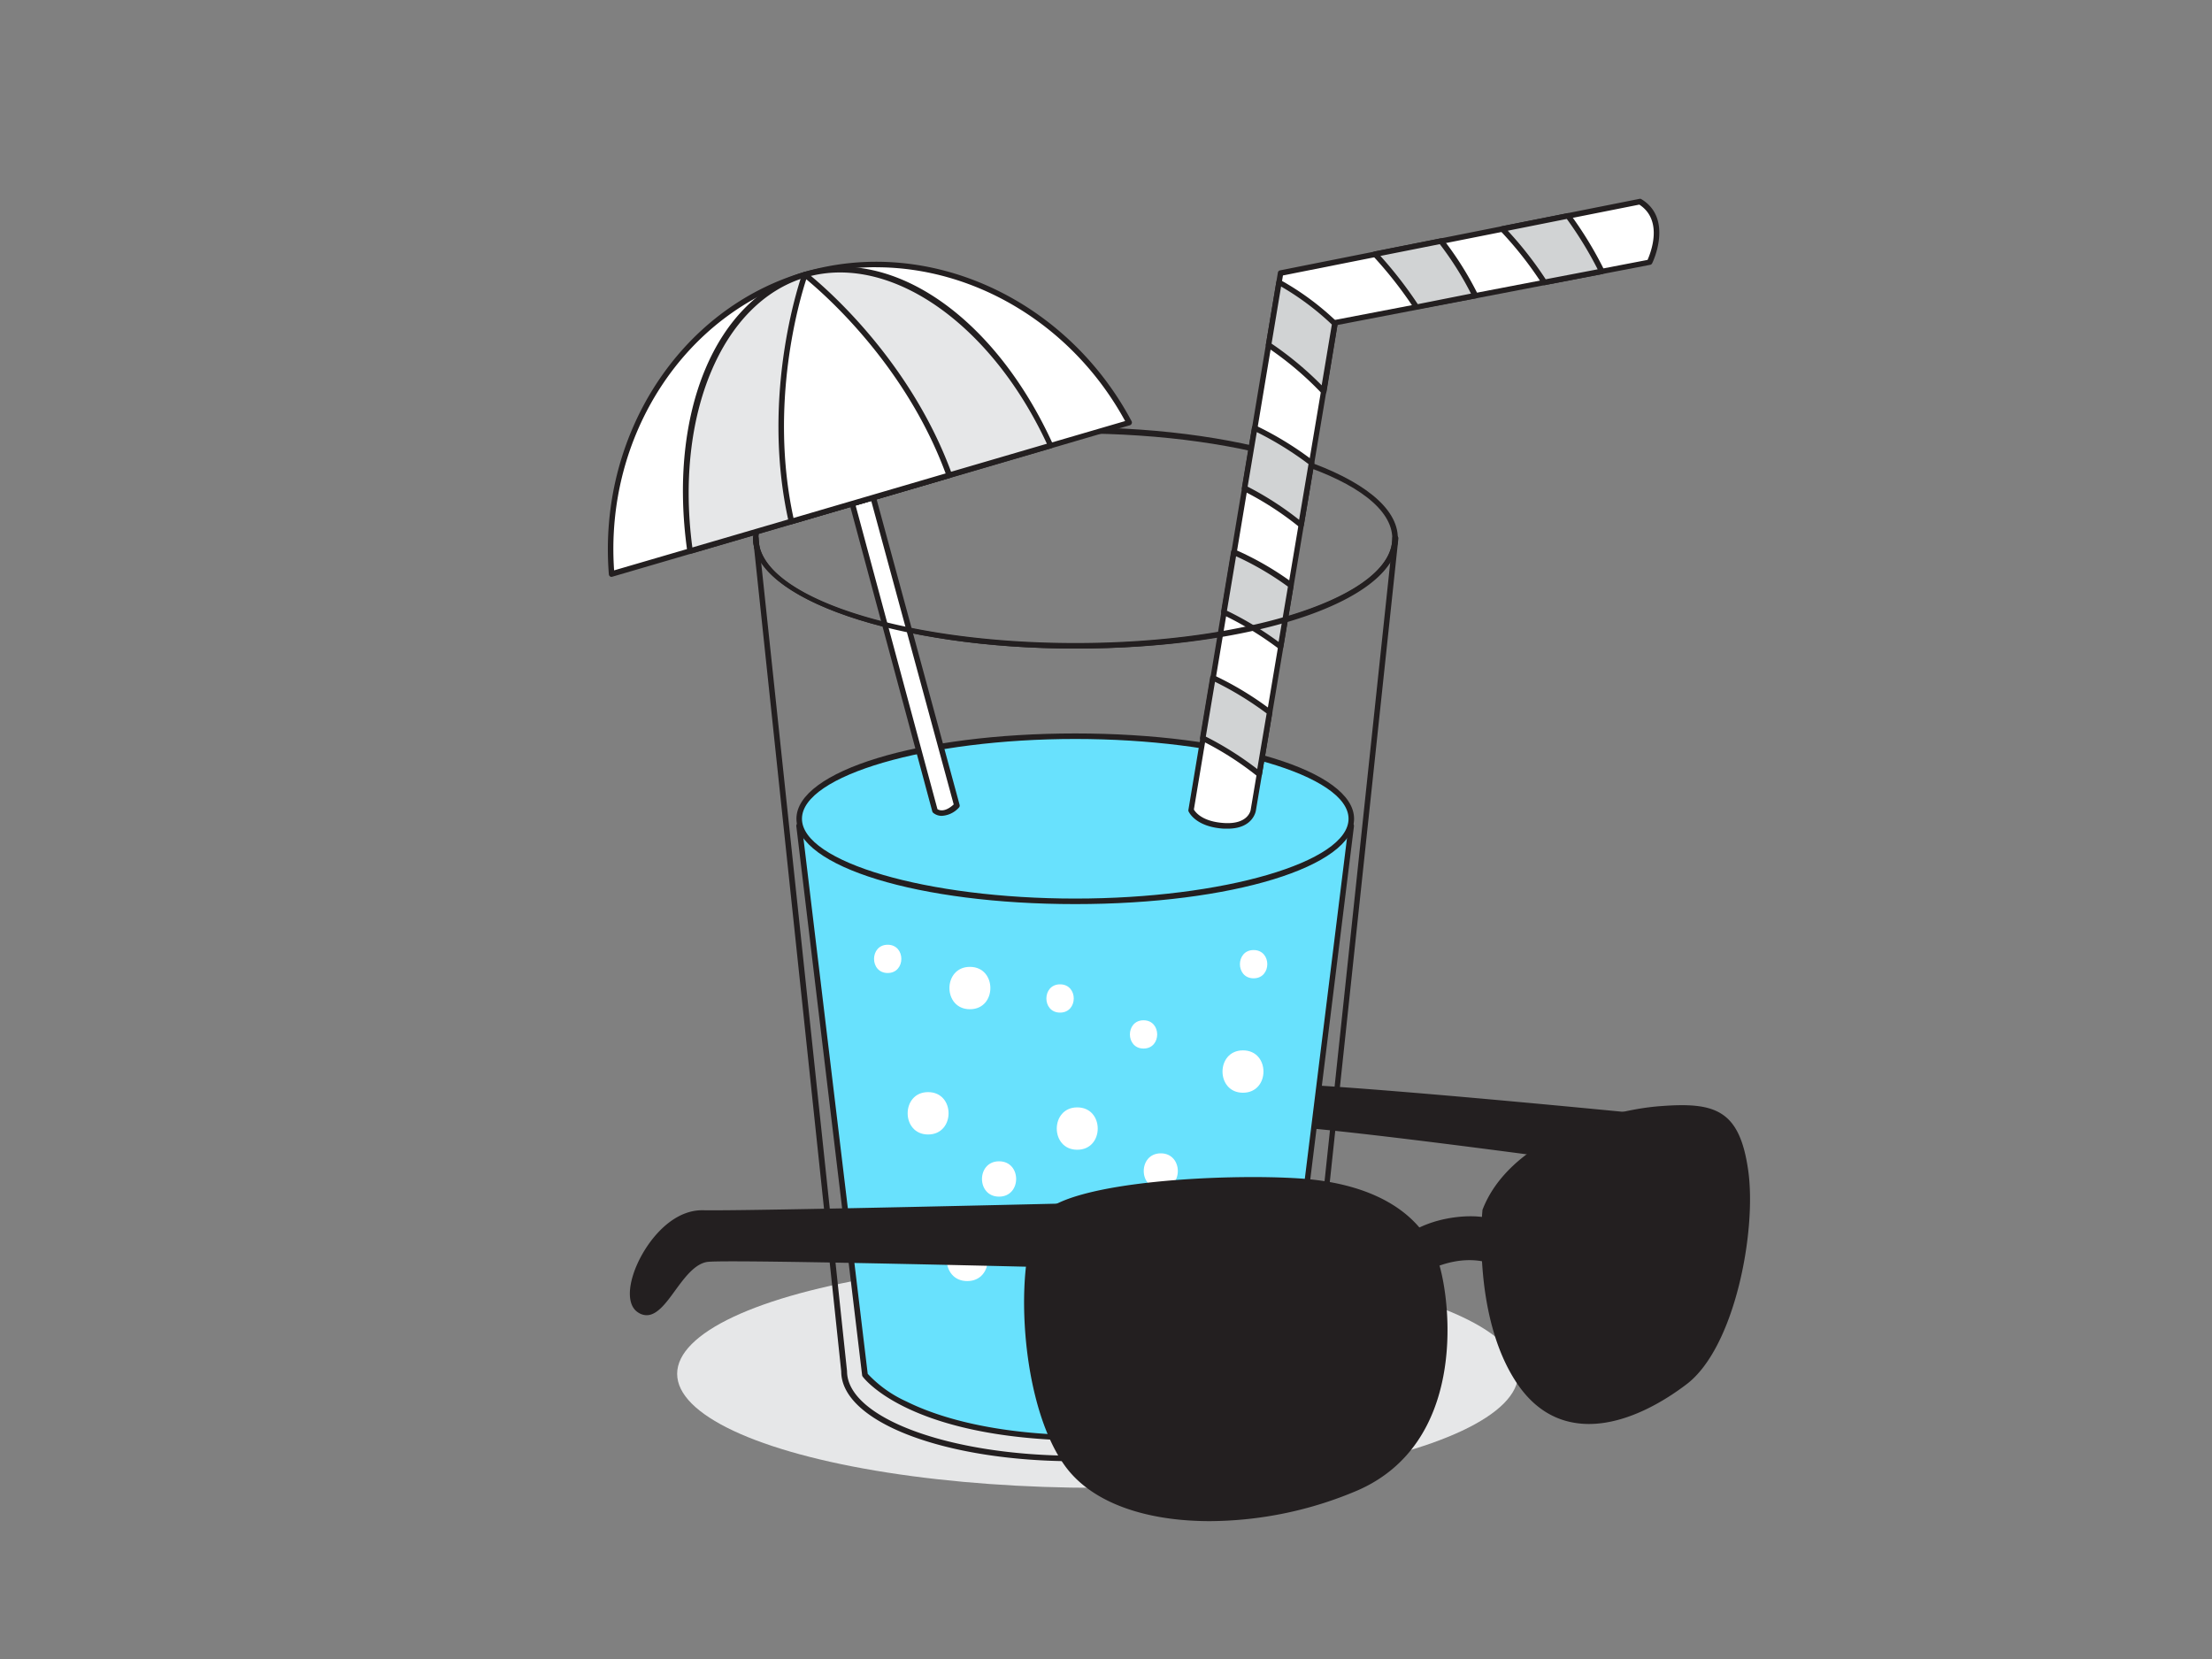 <svg xmlns="http://www.w3.org/2000/svg" viewBox="0 0 400 300"><rect x="0" y="0" width="400" height="300" fill="#808080" stroke="none"/><g id="_539_cocktail_flatline" data-name="#539_cocktail_flatline"><ellipse cx="198.5" cy="248.43" rx="76.05" ry="20.62" fill="#e6e7e8"/><path d="M305.53,202.77s-70-7.05-78.48-6.3-17.68,17.48-13.22,19.8,9.23-12.09,14.64-13.1,77.06,9.1,77.06,9.1Z" fill="#231f20"/><path d="M214.85,217a2.67,2.67,0,0,1-1.25-.32c-.89-.47-1.84-1.64-1.26-4.57,1.19-6,8-15.59,14.67-16.17,8.43-.73,75.71,6,78.57,6.31a.49.49,0,0,1,.45.49v9.5a.5.5,0,0,1-.17.38.52.52,0,0,1-.4.12c-.71-.11-71.64-10.09-76.9-9.11-2.33.43-4.64,3.73-6.88,6.92S217.15,217,214.85,217Zm13.93-20.12c-.7,0-1.27,0-1.68.05-6,.53-12.65,9.68-13.78,15.37-.21,1.06-.39,2.91.74,3.5,2,1,4.33-2.3,6.8-5.82,2.36-3.35,4.79-6.82,7.52-7.33,5.23-1,69.42,8,76.66,9v-8.48C299.34,202.66,241.6,196.91,228.78,196.91Z" fill="#231f20"/><path d="M194.47,264.24c-23.75,0-42.35-7.14-42.35-16.25L136.18,97.39a.5.5,0,0,1,.44-.55.5.5,0,0,1,.55.44l16,150.66c0,8.46,18.55,15.3,41.35,15.3s41.35-6.84,41.35-15.25l16-150.71a.5.5,0,0,1,1,.11L236.82,248C236.82,257.1,218.22,264.24,194.47,264.24Z" fill="#231f20"/><path d="M194.47,117.28c-32.14,0-58.3-9-58.3-20s26.16-20,58.3-20,58.3,9,58.3,20S226.62,117.28,194.47,117.28Zm0-38.9c-31.59,0-57.3,8.5-57.3,19s25.71,19,57.3,19,57.3-8.5,57.3-19S226.06,78.38,194.47,78.38Z" fill="#231f20"/><path d="M244.36,149.33,232,249.59s-12.6,11.5-40.37,10.31-35.15-11.27-35.15-11.27l-11.91-99.3Z" fill="#68e1fd"/><path d="M195.52,260.48c-1.28,0-2.6,0-4-.08-27.69-1.19-35.22-11.06-35.53-11.48a.46.46,0,0,1-.09-.23L144,149.39a.51.51,0,0,1,.12-.39.5.5,0,0,1,.38-.17h99.84a.48.48,0,0,1,.37.17.52.52,0,0,1,.13.39L232.44,249.65a.47.47,0,0,1-.16.31C232.16,250.07,220.45,260.48,195.52,260.48Zm-38.61-12.05a21.94,21.94,0,0,0,7,5c4.8,2.39,13.51,5.37,27.7,6,25.7,1.1,38.43-8.87,39.86-10.07l12.32-99.5H145.08Z" fill="#231f20"/><ellipse cx="194.44" cy="148.06" rx="49.92" ry="14.93" fill="#68e1fd"/><path d="M194.44,163.49c-28.28,0-50.42-6.78-50.42-15.43s22.14-15.43,50.42-15.43,50.42,6.78,50.42,15.43S222.71,163.49,194.44,163.49Zm0-29.86c-26.79,0-49.42,6.61-49.42,14.43s22.63,14.43,49.42,14.43,49.42-6.61,49.42-14.43S221.23,133.63,194.44,133.63Z" fill="#231f20"/><path d="M173,145.63,153.47,73.68,150.05,76l19,70.6S170.53,148.06,173,145.63Z" fill="#fff"/><path d="M170.32,147.53a2.4,2.4,0,0,1-1.6-.57.61.61,0,0,1-.13-.22l-19-70.6a.48.48,0,0,1,.2-.54l3.42-2.33a.48.48,0,0,1,.45-.06.5.5,0,0,1,.31.34l19.56,72a.5.5,0,0,1-.13.49A4.5,4.5,0,0,1,170.32,147.53Zm-.8-1.21c.29.19,1.3.64,2.94-.85l-19.29-71-2.54,1.74Z" fill="#231f20"/><path d="M204.2,76.43C192.63,54.68,168.44,43,145.56,49.67s-36.95,29.6-35,54.15Z" fill="#fff"/><path d="M110.59,104.32a.49.49,0,0,1-.28-.09.51.51,0,0,1-.21-.37c-2-25.1,12.82-48.09,35.32-54.67s47.4,4.78,59.22,27a.48.48,0,0,1,0,.42.51.51,0,0,1-.32.29l-93.6,27.39Zm47.85-56a45.25,45.25,0,0,0-12.74,1.82c-21.86,6.4-36.35,28.63-34.65,53l92.41-27C194,58.79,176.38,48.33,158.44,48.33Z" fill="#231f20"/><path d="M190,80.58C179.89,58.41,161.5,45,145.56,49.67s-24.21,25.87-20.77,50Z" fill="#e6e7e8"/><path d="M124.79,100.17a.5.5,0,0,1-.27-.08.52.52,0,0,1-.23-.35c-3.57-25.08,5.12-45.86,21.13-50.55s34.53,8.14,45,31.19a.49.49,0,0,1,0,.41.51.51,0,0,1-.32.27l-65.21,19.09Zm27.14-50.9a22.22,22.22,0,0,0-6.23.88C130.55,54.58,122,75.09,125.2,99l64.11-18.76C180.49,61.3,165.6,49.27,151.93,49.27Z" fill="#231f20"/><path d="M171.68,85.94c-8.24-22.72-26.12-36.27-26.12-36.27s-7.76,21.06-2.45,44.63Z" fill="#fff"/><path d="M143.11,94.8a.45.45,0,0,1-.25-.07.48.48,0,0,1-.23-.32C137.34,71,145,49.71,145.09,49.5a.51.51,0,0,1,.33-.31.53.53,0,0,1,.44.08c.18.14,18.1,13.91,26.29,36.5a.51.51,0,0,1-.33.65l-28.57,8.36A.32.32,0,0,1,143.11,94.8Zm2.69-44.3c-1.22,3.72-6.8,22.53-2.31,43.17L171,85.61C163.68,65.81,148.83,53,145.8,50.5Z" fill="#231f20"/><path d="M296.54,36.45l-13,2.59L271.67,41.4,260.6,43.6,248.66,46l-17.09,3.41-.28,1.69-1.89,11.3-2.52,15-1.82,10.92-1.93,11.5-1.82,10.86v0l-2,11.86-1.82,10.92-2.17,13s1,2.57,6,2.86,5.31-2.86,5.31-2.86L227.7,140v0l1.89-11.18v0l2-11.85,1.88-11.15,1.82-10.87,1.89-11.22,2.17-13,2.06-12.21,0-.19,14.72-2.84,10.65-2,12.48-2.4,10.38-2,8.62-1.66S302.05,39.79,296.54,36.45Z" fill="#fff"/><path d="M222,149.85c-.21,0-.44,0-.67,0-5.2-.31-6.37-3.06-6.42-3.17a.63.63,0,0,1,0-.27L231.08,49.3a.5.5,0,0,1,.39-.41l65-12.93a.43.43,0,0,1,.35.06c5.85,3.54,2,11.53,1.93,11.61a.47.47,0,0,1-.35.26L241.86,58.77l-14.75,87.78S226.69,149.85,222,149.85Zm-6.11-3.46c.27.46,1.51,2.2,5.5,2.44,4.36.26,4.77-2.31,4.78-2.42l14.8-88.13a.5.5,0,0,1,.4-.42L297.93,47c.55-1.24,2.9-7.14-1.49-10L232,49.81Z" fill="#231f20"/><path d="M271.67,41.4a67.17,67.17,0,0,1,7.6,9.66l10.38-2a68.54,68.54,0,0,0-6.1-10Z" fill="#d1d3d4"/><path d="M279.27,51.56a.5.5,0,0,1-.42-.23,66,66,0,0,0-7.54-9.59.49.49,0,0,1-.12-.49.52.52,0,0,1,.38-.34l11.88-2.36a.51.51,0,0,1,.5.19,68,68,0,0,1,6.15,10.1.51.51,0,0,1-.35.72l-10.39,2Zm-6.62-9.84a66.43,66.43,0,0,1,6.86,8.78l9.4-1.8a67.6,67.6,0,0,0-5.58-9.11Z" fill="#231f20"/><path d="M229.4,62.37a59.17,59.17,0,0,1,9.93,8.38l2.06-12.21a48.87,48.87,0,0,0-10.1-7.47Z" fill="#d1d3d4"/><path d="M239.33,71.25a.52.52,0,0,1-.36-.16,58.79,58.79,0,0,0-9.85-8.31.48.48,0,0,1-.21-.49L230.8,51a.47.47,0,0,1,.27-.37.48.48,0,0,1,.45,0,49.15,49.15,0,0,1,10.21,7.54.51.51,0,0,1,.15.45l-2,12.21a.51.51,0,0,1-.35.4Zm-9.39-9.11A60.1,60.1,0,0,1,239,69.68l1.84-11a49.1,49.1,0,0,0-9.18-6.87Z" fill="#231f20"/><path d="M225.06,88.32a56.51,56.51,0,0,1,10.21,6.6l1.89-11.22a60.15,60.15,0,0,0-10.28-6.3Z" fill="#d1d3d4"/><path d="M235.27,95.42a.45.45,0,0,1-.31-.11,55.94,55.94,0,0,0-10.13-6.54.5.5,0,0,1-.27-.53l1.83-10.92a.51.51,0,0,1,.26-.36.49.49,0,0,1,.44,0,59.3,59.3,0,0,1,10.37,6.35.5.5,0,0,1,.2.48L235.77,95a.5.5,0,0,1-.32.38A.57.57,0,0,1,235.27,95.42ZM225.61,88a56.83,56.83,0,0,1,9.31,6l1.7-10.08a59.81,59.81,0,0,0-9.35-5.78Z" fill="#231f20"/><path d="M221.31,110.68v0a59.43,59.43,0,0,1,10.26,6.24l1.88-11.15a54.61,54.61,0,0,0-10.32-6Z" fill="#d1d3d4"/><path d="M231.57,117.44a.45.45,0,0,1-.3-.1,58.48,58.48,0,0,0-10.17-6.19.5.5,0,0,1-.29-.45s0-.07,0-.1l1.81-10.87a.49.49,0,0,1,.26-.35.47.47,0,0,1,.43,0,54.55,54.55,0,0,1,10.42,6,.51.51,0,0,1,.2.49L232.06,117a.5.5,0,0,1-.31.39A.57.57,0,0,1,231.57,117.44Zm-9.7-7a59.3,59.3,0,0,1,9.34,5.64l1.69-10a53.68,53.68,0,0,0-9.38-5.49Z" fill="#231f20"/><path d="M217.5,133.48A57.65,57.65,0,0,1,227.7,140l1.89-11.18v0a57.56,57.56,0,0,0-10.27-6.23Z" fill="#d1d3d4"/><path d="M227.7,140.49a.5.5,0,0,1-.32-.11,55.82,55.82,0,0,0-10.11-6.45.53.53,0,0,1-.27-.53l1.83-10.92a.47.47,0,0,1,.26-.36.46.46,0,0,1,.44,0,57.43,57.43,0,0,1,10.36,6.28.49.49,0,0,1,.2.4l-1.9,11.29a.5.5,0,0,1-.31.38Zm-9.65-7.29a58.62,58.62,0,0,1,9.3,5.87l1.7-10.06a58.8,58.8,0,0,0-9.34-5.72Z" fill="#231f20"/><path d="M248.66,46a76.1,76.1,0,0,1,7.48,9.54l10.65-2a58.31,58.31,0,0,0-6.19-9.86Z" fill="#d1d3d4"/><path d="M256.14,56a.51.51,0,0,1-.42-.22,73.67,73.67,0,0,0-7.43-9.48.51.51,0,0,1-.11-.49.52.52,0,0,1,.38-.34l11.94-2.37a.49.49,0,0,1,.49.18,59.05,59.05,0,0,1,6.25,9.94.51.51,0,0,1-.35.72l-10.65,2Zm-6.52-9.72A75.55,75.55,0,0,1,256.38,55L266,53.09a57.15,57.15,0,0,0-5.64-8.94Z" fill="#231f20"/><path d="M194.47,117.28c-32.15,0-58.3-9-58.3-19.94a.5.5,0,0,1,1,0c0,10.44,25.7,18.94,57.3,18.94s57.3-8.5,57.3-18.94a.5.5,0,0,1,.5-.5.5.5,0,0,1,.5.5C252.77,108.52,227.16,117.28,194.47,117.28Z" fill="#231f20"/><path d="M206.79,184.5c-3.29,0-3.29,5.11,0,5.11S210.08,184.5,206.79,184.5Z" fill="#fff"/><path d="M213,231.14l-.24-.48a4.25,4.25,0,0,0-2.29-1.76,3,3,0,0,0-1.53-.07,2.84,2.84,0,0,0-1.43.45l-.77.6a3.87,3.87,0,0,0-1,1.69c0,.34-.09.68-.13,1a3.79,3.79,0,0,0,.52,1.94l.24.47a2.86,2.86,0,0,0,1,1.08,2.77,2.77,0,0,0,1.3.68,4.34,4.34,0,0,0,3-.38l.77-.6a3.87,3.87,0,0,0,1-1.69c0-.34.09-.68.13-1A3.73,3.73,0,0,0,213,231.14Z" fill="#fff"/><path d="M175.39,174.84c-4.93,0-4.94,7.66,0,7.66S180.32,174.84,175.39,174.84Z" fill="#fff"/><path d="M194.8,200.25c-4.93,0-4.94,7.66,0,7.66S199.74,200.25,194.8,200.25Z" fill="#fff"/><path d="M174.91,224c-4.93,0-4.94,7.66,0,7.66S179.84,224,174.91,224Z" fill="#fff"/><path d="M224.77,189.94c-4.93,0-4.94,7.66,0,7.66S229.71,189.94,224.77,189.94Z" fill="#fff"/><path d="M167.83,197.49c-4.93,0-4.93,7.66,0,7.66S172.77,197.49,167.83,197.49Z" fill="#fff"/><path d="M222.85,215.11c-4.93,0-4.94,7.66,0,7.66S227.79,215.11,222.85,215.11Z" fill="#fff"/><path d="M191.69,178c-3.29,0-3.3,5.11,0,5.11S195,178,191.69,178Z" fill="#fff"/><path d="M193.33,239.06a1.11,1.11,0,0,0-.67-.67.93.93,0,0,0-.49-.11l-.34,0a1.26,1.26,0,0,0-.57.33c-.06.09-.13.17-.2.26a1.31,1.31,0,0,0-.17.65V240a1,1,0,0,0,.11.5,1,1,0,0,0,.26.41,1.06,1.06,0,0,0,.41.26,1,1,0,0,0,.5.11l.34,0a1.28,1.28,0,0,0,.56-.33l.2-.26a1.31,1.31,0,0,0,.17-.65v-.47A1,1,0,0,0,193.33,239.06Z" fill="#fff"/><path d="M180.66,210c-4.11,0-4.12,6.39,0,6.39S184.78,210,180.66,210Z" fill="#fff"/><path d="M209.91,208.56c-4.11,0-4.12,6.38,0,6.38S214,208.56,209.91,208.56Z" fill="#fff"/><path d="M160.52,170.84c-3.28,0-3.29,5.11,0,5.11S163.82,170.84,160.52,170.84Z" fill="#fff"/><path d="M226.69,171.8c-3.29,0-3.3,5.11,0,5.11S230,171.8,226.69,171.8Z" fill="#fff"/><path d="M188.93,219.78c5-5.45,31.45-7.18,46.19-6.17s22.36,7.33,24.66,15.16,4.69,31.91-14.48,40.28-44,7.51-52.42-4.41S183.9,225.23,188.93,219.78Z" fill="#231f20"/><path d="M218.76,275.07c-11.18,0-21.31-3.11-26.29-10.15-8.75-12.37-9.05-39.89-3.9-45.48l.36.34-.36-.34c5.43-5.88,33.21-7.24,46.58-6.33,13.53.94,22.45,6.45,25.1,15.52,2.32,7.92,4.59,32.43-14.75,40.88A68.91,68.91,0,0,1,218.76,275.07Zm7.51-61.24c-14.74,0-33,2-37,6.29h0c-4.85,5.25-4.36,32.43,4,44.23,7,9.91,29.5,14,51.81,4.24,18.69-8.15,16.45-32,14.2-39.68-2.53-8.64-11.13-13.9-24.22-14.8C232.42,213.92,229.43,213.83,226.27,213.83Z" fill="#231f20"/><path d="M268.56,219s-1.94,18.72,6.12,30.81,21.31,6.73,30,.12,12.46-27.7,11-38.21-5.49-12-15.41-11.18S273.19,206.78,268.56,219Z" fill="#231f20"/><path d="M287.33,257.5a15.8,15.8,0,0,1-2.65-.22c-4.19-.7-7.69-3.13-10.41-7.21-8.07-12.09-6.22-30.95-6.2-31.14a.5.5,0,0,1,0-.12c4.67-12.29,21.77-18,32.12-18.78,10-.78,14.38.65,15.94,11.61s-2.42,32.07-11.15,38.68C301.28,253.14,294.39,257.5,287.33,257.5Zm-18.28-38.4c-.11,1.2-1.59,19,6.05,30.42,2.56,3.84,5.84,6.13,9.74,6.78,7.56,1.28,15.5-3.7,19.56-6.77,3.83-2.91,7.07-9.07,9.13-17.37,1.78-7.18,2.41-15,1.64-20.38-1.44-10.09-5-11.54-14.88-10.76C290.21,201.82,273.58,207.29,269.05,219.1Z" fill="#231f20"/><path d="M272.87,222.37s-2.8-2.75-10-1.73-10.54,5-10.54,5l2.17,5.74s9-7.17,17.67-2.3Z" fill="#231f20"/><path d="M254.51,231.83a.34.34,0,0,1-.14,0,.49.49,0,0,1-.33-.3l-2.16-5.75a.48.48,0,0,1,.08-.5c.14-.16,3.56-4.08,10.85-5.11s10.29,1.74,10.41,1.86a.53.53,0,0,1,.15.41l-.7,6.66a.49.49,0,0,1-.26.39.51.51,0,0,1-.48,0c-8.24-4.64-17,2.19-17.11,2.26A.51.51,0,0,1,254.51,231.83Zm-1.59-6.13,1.82,4.85c2.06-1.42,9.62-6,17-2.31l.59-5.66c-.7-.52-3.54-2.28-9.4-1.45A17.73,17.73,0,0,0,252.92,225.7Z" fill="#231f20"/><path d="M197.19,218s-61.59,1.47-70.12,1.33-15.63,14.79-11.43,17.55,7-8.78,12.45-9.23S194,228.76,194,228.76Z" fill="#231f20"/><path d="M116.94,237.83a2.78,2.78,0,0,1-1.57-.51c-1.57-1-1.9-3.47-.91-6.69,1.52-4.92,6.38-11.78,12.49-11.78h.13c8.43.16,69.48-1.32,70.1-1.33a.53.53,0,0,1,.41.19.55.55,0,0,1,.08.45L194.5,228.9a.54.54,0,0,1-.49.36c-.61,0-60.49-1.53-65.88-1.09-2.39.19-4.35,2.88-6.08,5.25C120.47,235.6,118.83,237.83,116.94,237.83Zm10-18c-5,0-9.89,5.73-11.54,11.09-.84,2.72-.65,4.8.51,5.56,1.71,1.13,3.14-.66,5.33-3.66,1.86-2.54,4-5.43,6.8-5.66,5.27-.43,60,.94,65.6,1.08l2.87-9.72c-6.77.16-61.49,1.45-69.46,1.32Z" fill="#231f20"/></g></svg>